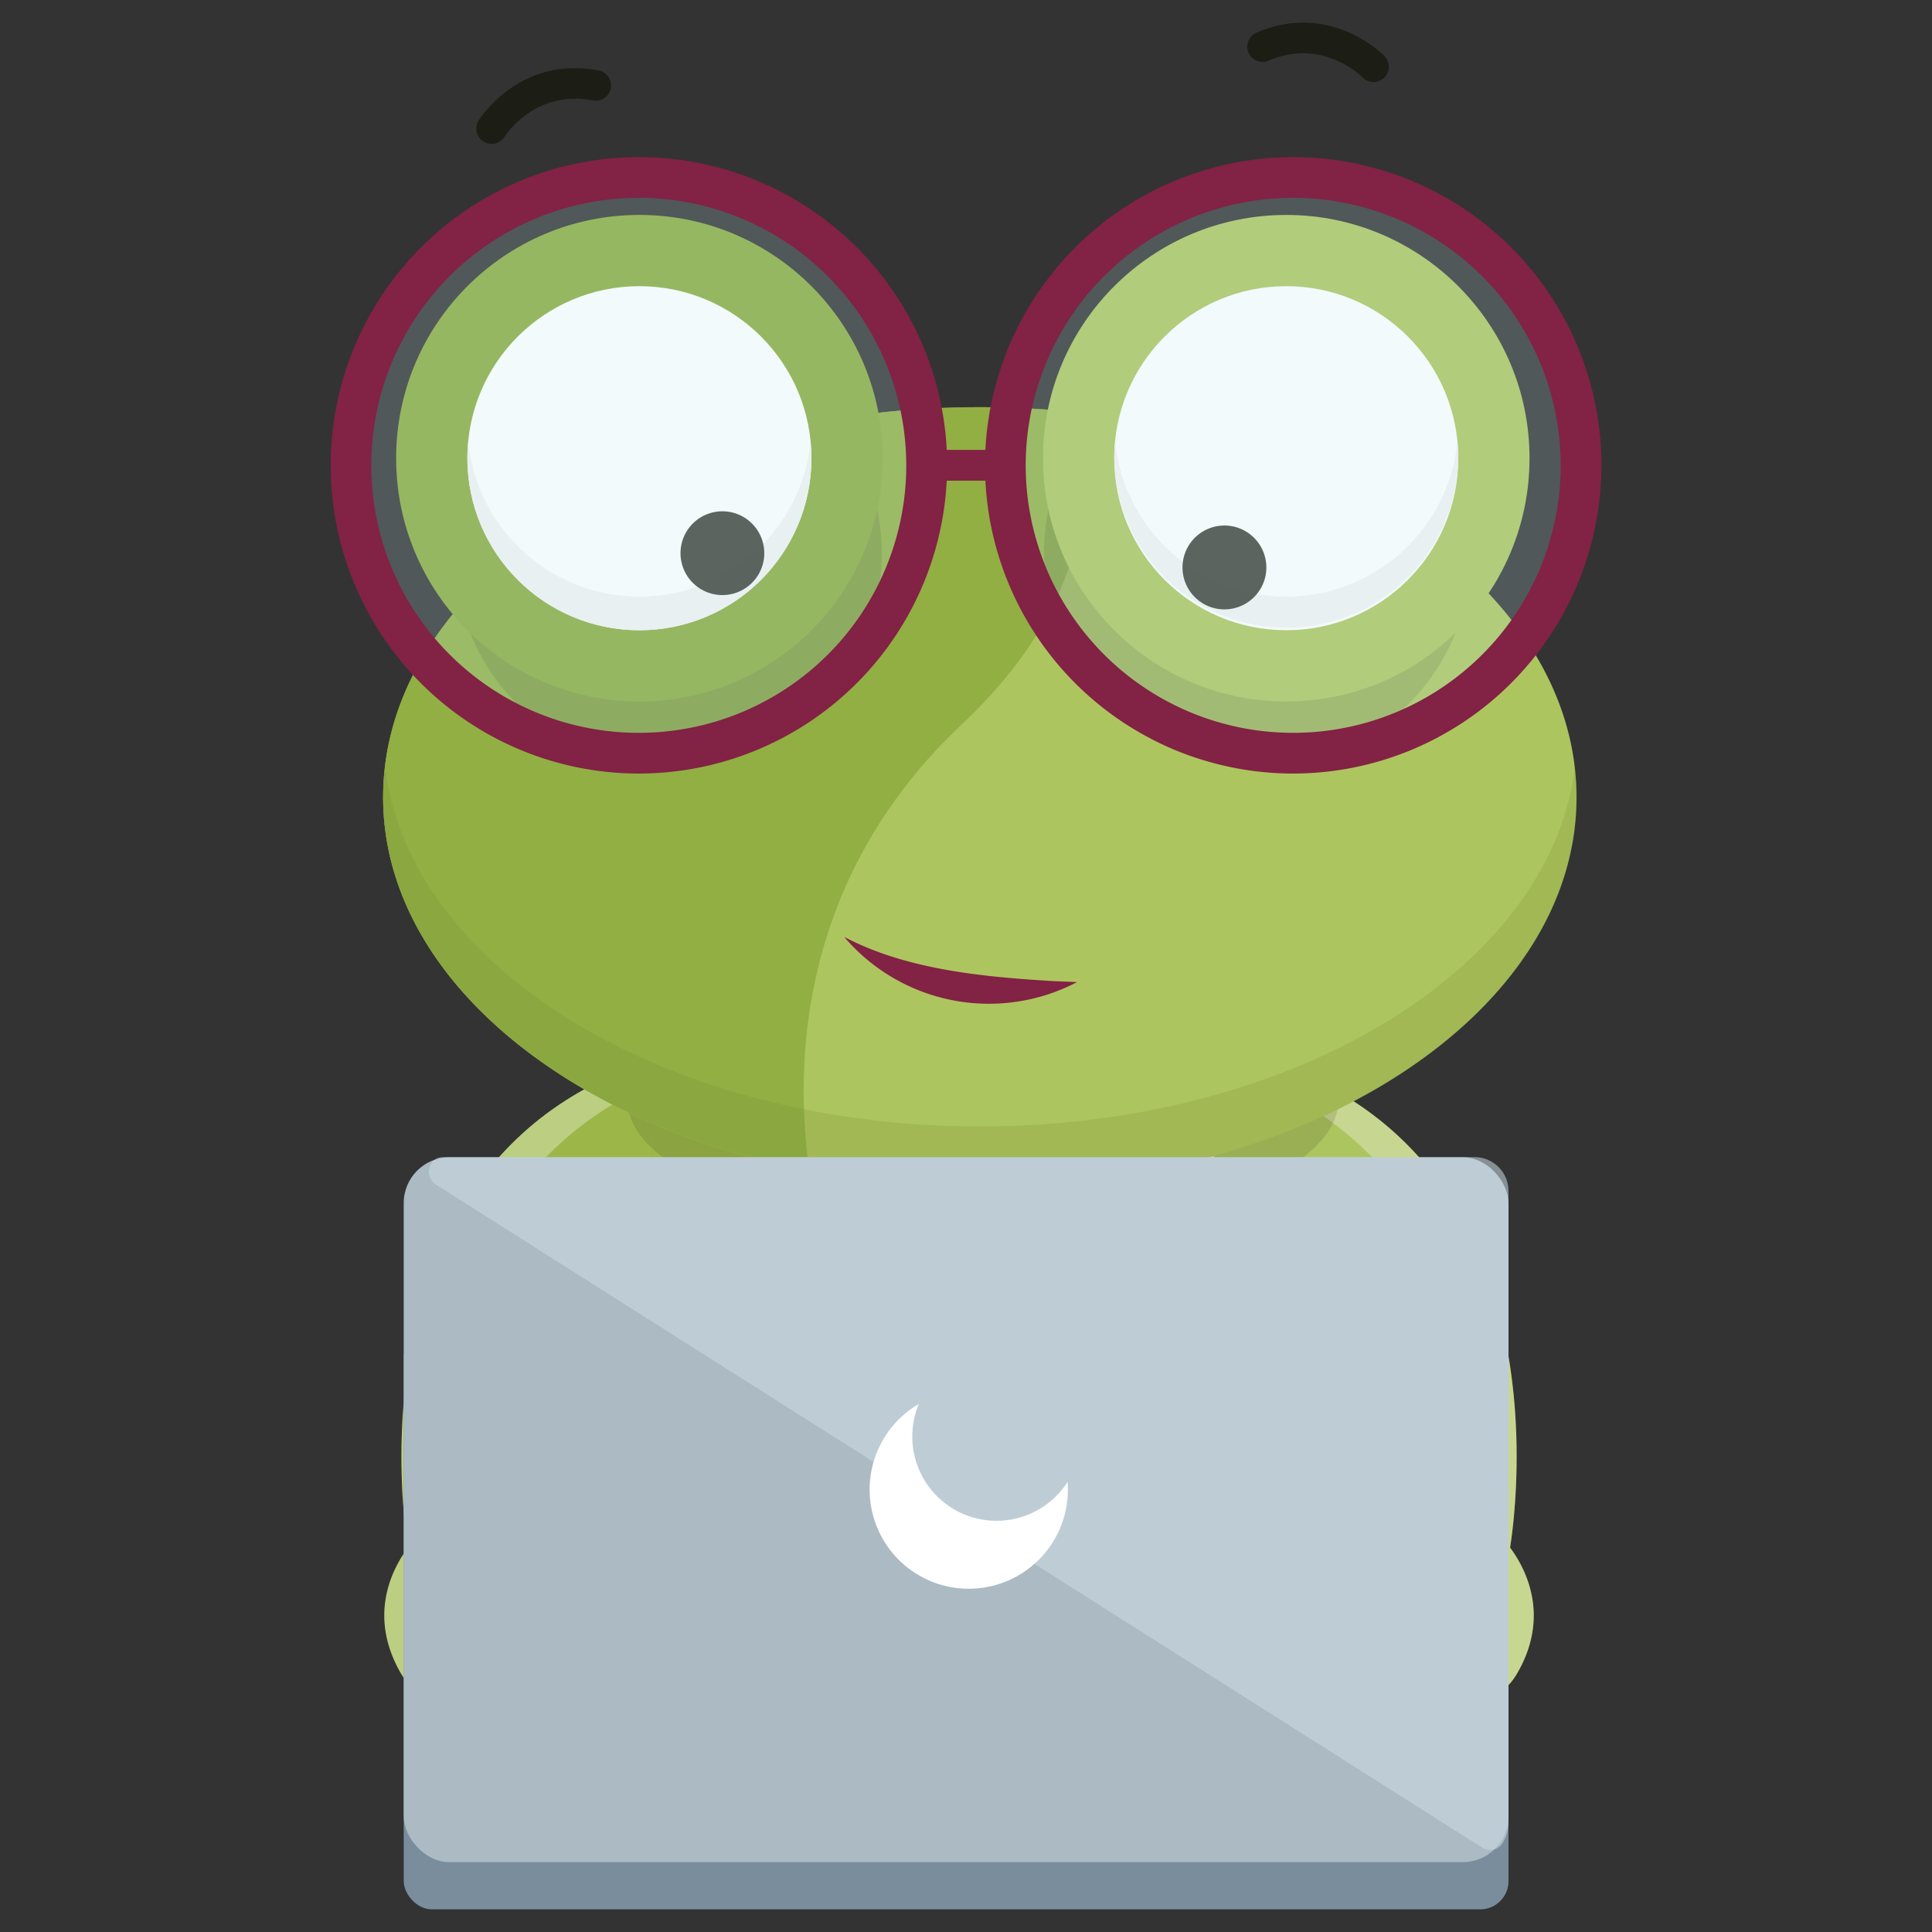 <svg id="Layer_1" height="512" viewBox="0 0 512 512" width="512" xmlns="http://www.w3.org/2000/svg" data-name="Layer 1"><rect x="0" y="0" width="512" height="512" fill="#333333" stroke="none"/><path d="m403.41 440.92c-4.84 10-8.48 7.92-13.62 7a14.19 14.19 0 0 0 -6.27.1 15.44 15.44 0 0 1 -2 .41c-7.23 1.12-9-3.84-11.93-18.79-2.25-11.64 8.94-19.44 15.41-22.91 1.09-.59 2.05-1.05 2.78-1.38 1-.44 1.58-.67 1.58-.67l7.56 2.24.72.21a25.54 25.54 0 0 1 2.55 3c3.81 5.14 10.04 16.6 3.22 30.79z" fill="#adc55e"/><path d="m400.19 410.1-.2 1.19-2.87-.75-7.2-1.85-4.9-.43c0-.51 0-1 0-1.53-.67-55.9-30.41-80.5-51.36-90.89a83 83 0 0 0 -18.85-6.84c-.91-.2-1.42-.28-1.42-.28l4.83-4.75 7.22-7.14 9.74-9.59 4.29-4.22.51-.5 1.26.48c2.49.95 4.88 2 7.16 3.1 64.29 30.6 53.51 113.16 51.79 124z" fill="#adc55e"/><path d="m403.41 440.92c-4.84 10-8.48 7.92-13.62 7 13.32-4.95 8.43-32 7.33-37.38l-.2-.91c0-.92 0-1.82 0-2.71-.06-82.86-40.25-110.73-61.74-119.7a59.25 59.25 0 0 0 -13.2-4l17.49-.18h1.77c2.49.95 4.88 2 7.16 3.1 64.29 30.62 53.51 113.18 51.79 124 3.81 5.13 10.04 16.59 3.22 30.78z" fill="#fff" opacity=".32"/><path d="m104.9 440.92c4.84 10 8.48 7.92 13.62 7a14.19 14.19 0 0 1 6.27.1 15.44 15.44 0 0 0 2 .41c7.23 1.12 9-3.84 11.93-18.79 2.28-11.66-8.91-19.44-15.38-22.91-1.09-.59-2-1.05-2.79-1.38-1-.44-1.58-.67-1.58-.67l-7.56 2.24-.71.21a24.41 24.41 0 0 0 -2.55 3c-3.88 5.14-10.07 16.6-3.25 30.79z" fill="#9cb748"/><path d="m108.12 410.1.2 1.19 2.87-.75 7.2-1.85 4.9-.43c0-.51 0-1 0-1.53.66-55.9 30.41-80.5 51.36-90.89a83 83 0 0 1 18.85-6.84c.91-.2 1.42-.28 1.42-.28l-4.83-4.72-7.22-7.14-9.74-9.59-4.29-4.27-.51-.5q-.63.22-1.26.48c-2.5.95-4.88 2-7.16 3.1-64.29 30.62-53.51 113.18-51.79 124.02z" fill="#9cb748"/><path d="m104.9 440.92c4.84 10 8.48 7.92 13.62 7-13.32-4.95-8.43-32-7.33-37.38l.2-.91c0-.92 0-1.82 0-2.71.07-82.86 40.26-110.73 61.75-119.7a59.25 59.25 0 0 1 13.2-4l-17.5-.22h-1.77c-2.5.95-4.88 2-7.16 3.1-64.29 30.62-53.51 113.18-51.79 124-3.85 5.17-10.04 16.63-3.22 30.82z" fill="#fff" opacity=".32"/><path d="m359.93 375.25c0 2.73 0 5.45-.14 8.14a233.39 233.39 0 0 1 -10.54 63.19 346.76 346.76 0 0 1 -45.11 7.26c-13.57 1.33-27.87 2-42.64 2-10.22 0-20.21-.33-29.89-1q-6.12-.4-12.05-1a345 345 0 0 1 -47.24-7.68 232.83 232.83 0 0 1 -10.43-62.47c-.1-2.81-.15-5.66-.15-8.51a248.82 248.82 0 0 1 2.26-33.46 221.5 221.5 0 0 1 6.41-31.07c.42-1.58.89-3.15 1.37-4.71q1-3.12 2-6.17c13.1-38.28 35.88-67 63.07-77.7a64.79 64.79 0 0 1 24-4.66c37.54 0 70.21 33.25 87 82.28 1.13 3.36 2.2 6.8 3.21 10.29.46 1.58.9 3.22 1.32 4.84a223.6 223.6 0 0 1 5.29 26.84 246.28 246.28 0 0 1 2.26 33.59z" fill="#adc55e"/><path d="m219.08 414.08a242.53 242.53 0 0 0 12.53 40.81q-6.12-.4-12.05-1a345 345 0 0 1 -47.24-7.68 232.83 232.83 0 0 1 -10.43-62.47c-.1-2.81-.15-5.66-.15-8.51a248.82 248.82 0 0 1 2.26-33.51 221.5 221.5 0 0 1 6.41-31.07c.42-1.58.89-3.15 1.37-4.71q1-3.12 2-6.17c13.1-38.28 35.88-67 63.07-77.7-4.5 8.12-8.84 19.94-12.56 34.25-8.17 31.57-13.29 75.21-10.54 117.68a289.83 289.83 0 0 0 5.33 40.08z" fill="#9cb748"/><path d="m327.78 358.54c0 6-.24 12-.68 17.82-2.36 31-10.79 58.3-23 77.48-13.57 1.33-27.87 2-42.64 2-10.22 0-20.21-.33-29.89-1q-6.12-.4-12.05-1c-12.2-19.21-20.66-46.57-23-77.65-.46-5.78-.68-11.7-.68-17.72 0-42.37 11.26-79.8 28.44-102.22 10.65-13.9 23.57-22 37.51-22 36.46.03 65.99 55.67 65.99 124.29z" fill="#feeac0"/><ellipse cx="260.49" cy="291.7" opacity=".11" rx="94.18" ry="34.58"/><path d="m417.79 211.27c0 57.1-70.79 103.37-158.11 103.37a236.55 236.55 0 0 1 -45.2-4.28c-7-1.37-13.86-3.06-20.44-5-54.57-16.29-92.51-52.29-92.51-94.07 0-57.09 70.8-103.37 158.15-103.37a239.14 239.14 0 0 1 25.77 1.37c75.05 8.03 132.34 50.61 132.34 101.98z" fill="#adc55e"/><path d="m254.86 192c-35 32.92-46.31 75.6-40.38 118.35-65.32-12.72-112.95-52.27-112.95-99.09 0-57.09 70.8-103.37 158.15-103.37a239.14 239.14 0 0 1 25.77 1.37c4.94 21.84 2.15 51.92-30.59 82.74z" fill="#8baa3d" opacity=".82"/><path d="m364.26 21.74a4.09 4.09 0 0 1 -3.17-1.22c-.44-.45-10.65-10.54-24.91-4.44a4 4 0 0 1 -3.18-7.43c19.48-8.34 33.33 5.63 33.91 6.23a4.07 4.07 0 0 1 -.1 5.73 4 4 0 0 1 -2.54 1.13" fill="#18190e" opacity=".82"/><path d="m130.88 38.1a4.1 4.1 0 0 0 2.83-1.86c.34-.54 8.18-12.56 23.41-9.63a4 4 0 0 0 1.54-7.93c-20.8-4-31.37 12.57-31.82 13.27a4.06 4.06 0 0 0 4 6.15" fill="#18190e" opacity=".82"/><circle cx="177.09" cy="146.61" opacity=".11" r="56.58"/><circle cx="169.45" cy="121.43" fill="#8baa3d" r="64.47"/><circle cx="169.45" cy="121.43" fill="#fff" r="45.59"/><path d="m123.87 121.44a45.58 45.58 0 0 0 91.16 0 40.5 40.5 0 0 0 -.22-4.44 45.58 45.58 0 0 1 -90.72 0 40.5 40.5 0 0 0 -.22 4.44z" fill="#f2f2f2"/><path d="m202.37 148.55a11.1 11.1 0 1 0 -9.11 9 11.12 11.12 0 0 0 9.11-9z" fill="#18190e" opacity=".82"/><circle cx="333.23" cy="146.61" opacity=".11" r="56.58"/><circle cx="340.87" cy="121.43" fill="#adc55e" r="64.47"/><circle cx="340.87" cy="121.43" fill="#fff" r="45.59"/><path d="m386.45 121.44a45.58 45.58 0 0 1 -91.15 0 40.5 40.5 0 0 1 .22-4.44 45.58 45.58 0 0 0 90.72 0 43.16 43.16 0 0 1 .21 4.44z" fill="#f2f2f2"/><path d="m313.55 152.34a11.11 11.11 0 1 1 9.11 9 11.12 11.12 0 0 1 -9.11-9z" fill="#18190e" opacity=".82"/><g opacity=".24"><path d="m259.68 298.53a236.54 236.54 0 0 1 -45.2-4.29c-7-1.37-13.86-3.06-20.44-5-51-15.25-87.52-47.72-92-86a70 70 0 0 0 -.48 8.08c0 41.78 37.94 77.78 92.51 94.07 6.58 2 13.41 3.65 20.44 5a236.55 236.55 0 0 0 45.2 4.28c87.32 0 158.11-46.27 158.11-103.37a69.1 69.1 0 0 0 -.47-8c-6.35 53.25-74.52 95.23-157.67 95.23z" fill="#798e36"/></g><circle cx="342.72" cy="120.44" fill="#c0e5eb" opacity=".21" r="76.28"/><path d="m342.72 205a81.68 81.68 0 1 1 81.68-81.7 81.77 81.77 0 0 1 -81.68 81.7zm0-152.57a70.89 70.89 0 1 0 70.88 70.87 71 71 0 0 0 -70.88-70.89z" fill="#822244"/><circle cx="169.28" cy="123.3" fill="#c0e5eb" opacity=".21" r="76.28"/><path d="m169.28 205a81.68 81.68 0 1 1 81.72-81.7 81.77 81.77 0 0 1 -81.72 81.7zm0-152.57a70.89 70.89 0 1 0 70.89 70.89 71 71 0 0 0 -70.89-70.91z" fill="#822244"/><path d="m243.52 119.22h21.96v8.17h-21.96z" fill="#822244"/><rect fill="#7a8d9d" height="153.91" rx="7.49" width="292.78" x="106.99" y="352.09"/><rect fill="#acbac3" height="186.8" rx="12.13" width="292.78" x="106.99" y="306.69"/><g opacity=".54"><path d="m399.77 483v-167.35a9 9 0 0 0 -9-9h-273.36c-3.84 0-5.13 5.21-1.89 7.27l277.26 175.71a3.91 3.91 0 0 0 5.42-1.17 10.41 10.41 0 0 0 1.57-5.46z" fill="#cddee6"/></g><path d="m279 260c-18.38-1.11-38.8-3-55.29-11.72a50.39 50.39 0 0 0 61.7 12c-2.19-.14-4.32-.17-6.41-.28z" fill="#822244"/><path d="m283 394.76a26.27 26.27 0 1 1 -39.5-22.69 22.33 22.33 0 0 0 39.42 20.64c.08.67.08 1.36.08 2.05z" fill="#fff"/></svg>